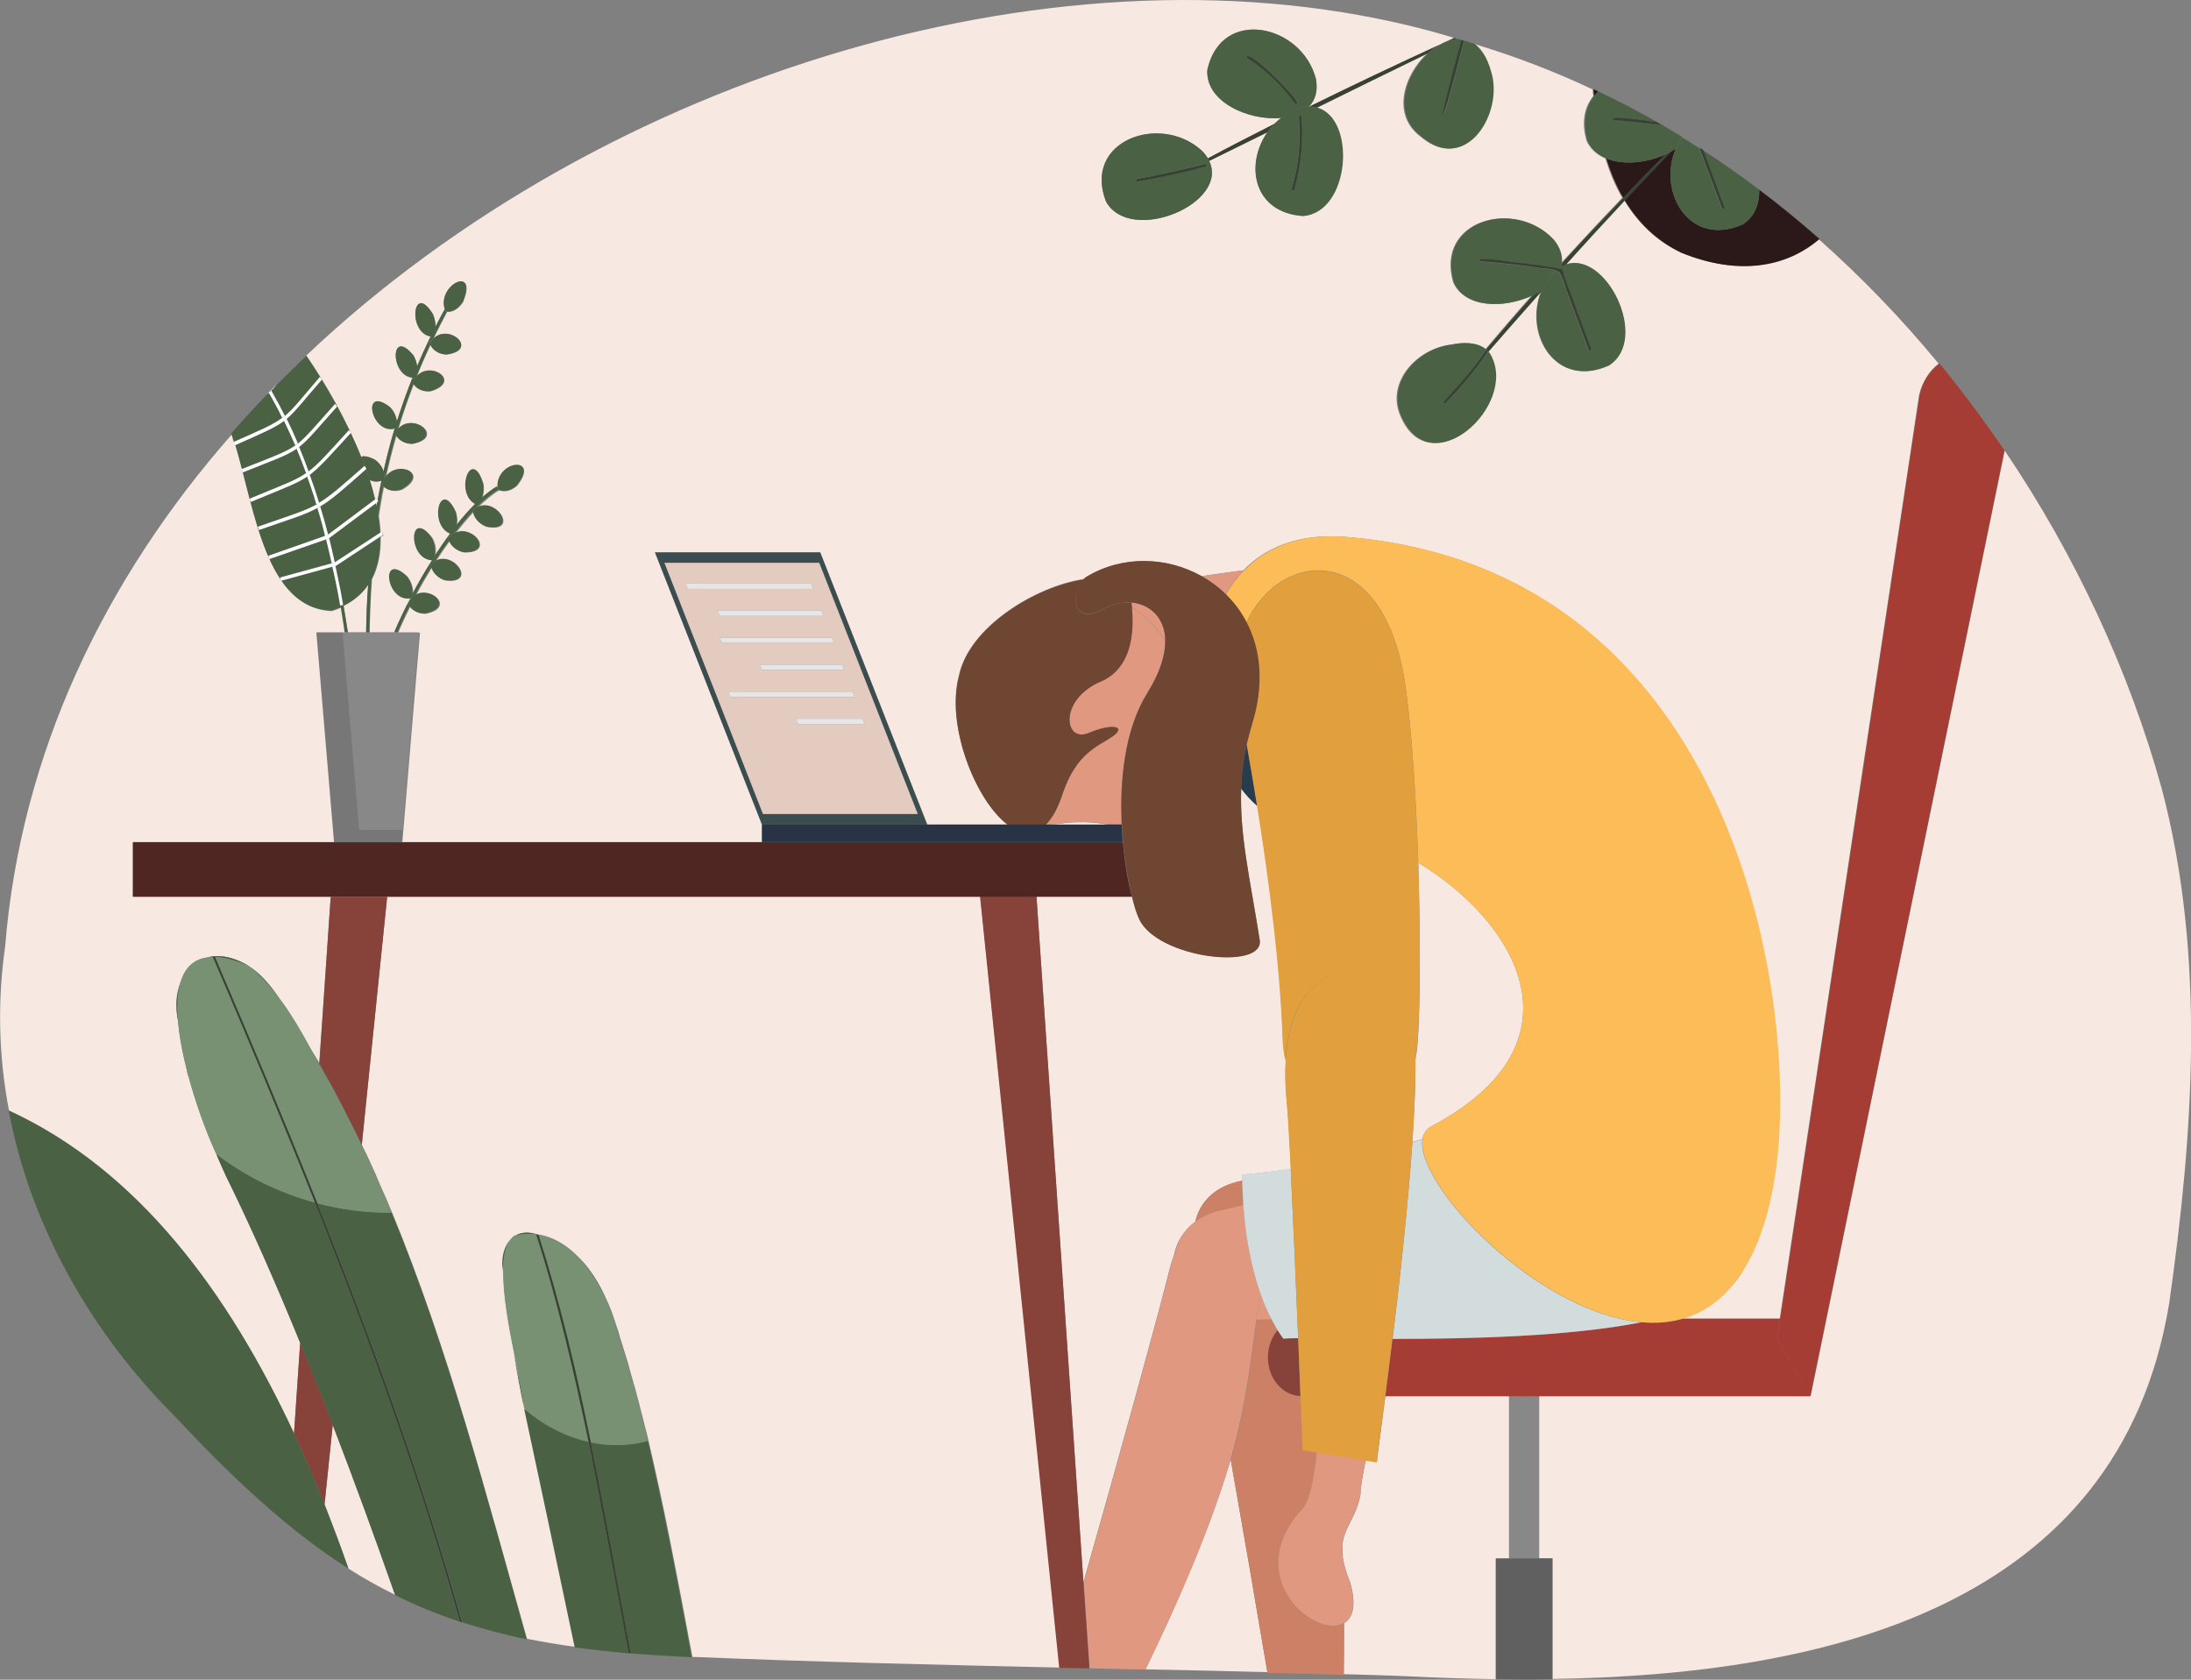 <svg width="300" height="230" viewBox="0 0 300 230" fill="none" xmlns="http://www.w3.org/2000/svg">
<rect x="0" y="0" width="300" height="230" fill="#808080" stroke="none"/>
<g clip-path="url(#clip0)">
<path d="M297.014 178.458C300.316 155.247 302.037 130.86 295.995 107.995C291.569 91.979 284.227 76.102 274.496 61.712C273.162 68.146 247.939 191.119 247.939 191.119H210.738V213.361H212.564V229.896C249.731 229.343 290.164 220.211 297.014 178.458Z" fill="#F7E9E1"/>
<path d="M51.569 68.249L51.71 68.492C51.85 67.592 52.026 66.693 52.236 65.793C51.639 66.001 51.077 65.932 50.621 65.69C50.902 66.589 51.148 67.488 51.358 68.388L51.569 68.249Z" fill="#F7E9E1"/>
<path d="M51.569 69.356C51.604 69.149 51.639 68.941 51.675 68.734L51.464 68.872C51.499 69.045 51.534 69.218 51.569 69.356Z" fill="#F7E9E1"/>
<path d="M146.03 112.665C145.047 112.838 144.134 112.907 143.255 112.873C143.22 112.907 143.22 112.907 143.185 112.942H151.792C150.422 112.665 148.595 112.458 146.03 112.665Z" fill="#F7E9E1"/>
<path d="M163.665 167.285C164.262 164.656 166.335 162.373 170.129 161.681C170.129 161.405 170.129 161.128 170.129 160.851C172.272 160.644 174.485 160.402 176.768 160.056C176.557 155.559 176.347 152.134 176.206 150.854C175.995 148.779 175.96 146.911 176.066 145.216C175.855 144.282 175.714 143.279 175.679 142.172C175.363 132.417 173.817 120.448 172.201 110.347C171.393 109.621 170.656 108.825 169.953 107.926C169.707 114.291 171.183 120.414 172.482 128.681C173.15 132.901 158.466 131.241 155.972 125.81C155.691 125.187 155.34 124.115 154.988 122.731H141.92L148.349 216.648C153.443 198.729 158.571 180.119 160.152 173.754C160.328 173.062 160.539 172.439 160.749 171.851C161.066 170.156 162.014 168.496 163.665 167.285Z" fill="#F7E9E1"/>
<path d="M196.019 154.21C217.763 142.621 207.295 126.017 194.192 118.131C194.508 128.577 194.473 138.574 194.087 143.071C194.016 143.763 193.946 144.42 193.806 145.043C193.841 148.294 193.665 152.203 193.384 156.389C193.841 156.251 194.297 156.112 194.754 155.974C194.895 155.213 195.281 154.59 196.019 154.21Z" fill="#F7E9E1"/>
<path d="M50.129 86.583C50.164 84.404 50.269 82.224 50.41 80.08C49.602 81.256 48.513 82.224 47.038 82.951C47.248 84.162 47.459 85.372 47.635 86.618H50.129V86.583Z" fill="#F7E9E1"/>
<path d="M168.337 200.424C165.422 210.075 160.995 220.038 156.85 228.582C162.401 228.686 167.986 228.824 173.536 228.962C171.956 219.553 170.164 209.176 168.513 199.836C168.443 200.078 168.372 200.251 168.337 200.424Z" fill="#F7E9E1"/>
<path d="M206.628 213.396V191.154H189.696C189.028 196.377 188.536 199.871 188.536 200.182L186.991 199.94C186.674 201.739 186.288 203.434 186.288 204.644C185.726 207.792 184.005 209.107 183.794 211.701C183.829 212.22 183.829 212.739 183.864 213.223C184.005 214.157 184.286 215.264 184.848 216.613C185.796 219.761 185.234 221.56 184.04 222.251C184.04 224.673 184.04 226.991 184.005 229.239C186.85 229.308 189.66 229.412 192.506 229.516C196.511 229.723 200.621 229.862 204.836 229.931V213.396H206.628Z" fill="#F7E9E1"/>
<path d="M134.227 122.766H53.009L49.532 156.735C49.672 157.046 49.848 157.357 49.988 157.669C49.988 157.669 49.988 157.703 50.023 157.703C50.304 158.326 50.621 158.983 50.902 159.606C50.972 159.744 51.042 159.883 51.077 160.021C51.323 160.54 51.569 161.093 51.78 161.612C51.85 161.751 51.92 161.889 51.956 162.027C52.201 162.581 52.447 163.134 52.693 163.688C52.728 163.792 52.799 163.895 52.834 163.999C53.115 164.656 53.396 165.348 53.677 166.005C61.335 184.547 66.639 204.817 72.155 224.396C74.262 224.811 76.475 225.192 78.759 225.503C76.475 214.572 73.841 202.154 71.838 192.849C71.347 190.358 70.855 187.867 70.433 185.342C69.66 181.537 68.923 177.248 68.923 173.996C68.677 172.405 68.993 170.779 69.871 169.776C70.047 169.534 70.258 169.326 70.468 169.188C70.504 169.188 70.574 169.153 70.609 169.153C71.347 168.738 72.295 168.634 73.49 168.98C73.525 168.98 73.56 169.015 73.595 169.015C75.703 169.326 77.529 170.433 79.11 172.024C80.726 173.581 81.991 175.587 82.939 177.697C83.536 178.943 83.993 180.188 84.344 181.364C84.555 181.987 84.766 182.609 84.941 183.267C85.012 183.44 85.047 183.647 85.117 183.82C85.258 184.27 85.398 184.719 85.539 185.169C85.609 185.411 85.679 185.653 85.749 185.861C85.855 186.242 85.995 186.657 86.101 187.037C86.171 187.314 86.241 187.556 86.311 187.833C86.417 188.213 86.522 188.559 86.628 188.94C86.698 189.216 86.768 189.493 86.874 189.77C86.979 190.116 87.049 190.462 87.155 190.808C87.225 191.119 87.295 191.396 87.4 191.707C87.471 192.053 87.576 192.364 87.646 192.71C87.717 193.021 87.822 193.333 87.892 193.644C87.963 193.955 88.068 194.301 88.138 194.613C88.208 194.924 88.279 195.235 88.384 195.581C88.454 195.893 88.56 196.239 88.63 196.55C88.7 196.792 88.735 197.034 88.806 197.276C89.824 201.635 90.773 206.028 91.651 210.421C92.319 213.707 93.653 220.66 94.813 226.887C94.953 226.887 95.058 226.887 95.199 226.887C111.815 227.579 128.466 227.959 145.117 228.34C145.117 228.305 145.152 228.236 145.152 228.201L134.227 122.766Z" fill="#F7E9E1"/>
<path d="M40.259 196.273L41.102 183.855C37.8 175.76 34.357 167.977 30.915 160.955C30.493 159.987 30.036 159.018 29.615 158.015C28.666 156.009 27.226 152.376 26.102 148.433C26.032 148.122 25.926 147.845 25.856 147.534C25.856 147.499 25.856 147.499 25.821 147.464C25.715 147.084 25.61 146.738 25.54 146.358C25.47 146.046 25.399 145.769 25.329 145.458C25.329 145.424 25.329 145.389 25.294 145.354C24.872 143.486 24.521 141.618 24.381 139.889C23.959 137.883 24.099 136.049 24.697 134.562C25.259 132.659 26.383 131.379 28.385 131.103C30.001 130.687 31.968 130.999 34.146 132.348C35.762 133.42 37.027 134.942 38.116 136.533C39.802 138.747 41.242 141.203 42.577 143.694C42.964 144.317 43.315 144.974 43.701 145.597L45.282 122.766H18.198V115.294H104.334V112.907L89.685 75.618H112.308L126.957 112.907H137.987C133.526 109.587 129.486 99.244 131.278 92.567C132.612 85.822 141.886 80.253 148.385 79.284C148.491 79.18 148.631 79.077 148.737 79.007C153.655 76.033 159.697 76.24 164.474 78.904C165.879 78.696 167.425 78.454 169.076 78.246C169.463 78.177 169.849 78.143 170.2 78.143C173.292 74.926 177.858 73.023 184.111 73.507C238.35 77.762 246.746 139.162 242.811 161.82C241.898 167.147 240.388 171.194 238.491 174.135C238.174 174.861 237.648 175.553 236.98 176.176C235.048 178.459 232.765 179.842 230.306 180.569H243.69C244.498 175.276 262.765 54.102 262.765 54.102C263.186 52.268 264.17 50.781 265.434 49.778C260.411 43.689 254.896 37.947 248.994 32.724C244.427 36.598 237.929 37.74 230.165 34.592C226.687 32.966 224.193 30.406 222.367 27.397C219.626 30.337 216.922 33.312 214.252 36.252C219.872 34.142 225.879 46.526 220.224 50.054C212.987 53.271 208.631 45.8 210.985 39.919C208.42 42.79 205.961 45.592 203.713 48.186C203.819 48.325 203.924 48.428 203.994 48.602C207.788 55.52 195.669 66.52 191.699 56.869C189.767 52.234 194.088 47.702 198.69 47.183C200.165 46.872 202.167 46.768 203.362 47.84C205.364 45.454 207.507 42.963 209.72 40.472C205.926 42.271 200.587 42.237 198.971 38.674C196.477 30.13 207.367 27.155 212.636 32.793C213.549 33.9 213.865 34.972 213.76 36.01C216.5 33.035 219.275 30.026 222.121 27.085C221.137 25.425 220.399 23.592 219.802 21.689C218.678 21.205 217.765 20.444 217.238 19.302C216.465 16.708 216.957 14.632 218.151 13.145C218.116 12.834 218.081 12.522 218.081 12.246C212.811 9.755 207.367 7.68 201.746 5.985C202.694 6.642 203.502 7.852 204.029 9.79C205.821 15.428 200.622 23.938 194.509 18.714C190.434 15.67 192.261 10.205 195.423 7.299C190.399 9.72 185.2 12.28 180.247 14.736C185.657 16.189 184.814 29.126 178.315 29.576C171.57 29.057 170.481 22.485 173.573 18.092C170.692 19.51 168.022 20.859 165.563 22.035C168.374 27.881 154.779 33.554 151.441 27.604C148.21 19.302 158.819 15.428 164.544 20.617C164.896 20.963 165.177 21.309 165.388 21.689C168.233 20.167 171.324 18.576 174.521 16.95C174.802 16.673 175.118 16.397 175.434 16.154C170.938 16.57 165.001 13.941 165.317 9.547C167.249 0.865 178.28 3.356 180.177 10.793C180.493 12.488 180.071 13.733 179.228 14.598C179.263 14.598 179.263 14.598 179.299 14.598C185.165 11.727 191.313 8.821 197.214 6.088C197.53 5.915 197.847 5.777 198.163 5.639C198.479 5.5 198.795 5.327 199.111 5.189C197.987 4.843 196.863 4.532 195.739 4.22C145.926 -9.097 82.765 10.032 41.945 48.671C44.439 52.268 47.39 57.353 49.462 62.542C49.849 62.404 50.446 62.507 51.359 62.957C51.957 63.407 52.308 63.96 52.519 64.514C52.94 62.577 53.467 60.639 54.029 58.702C50.833 59.532 49.392 52.718 53.397 55.762C53.994 56.385 54.275 57.111 54.345 57.768C54.978 55.797 55.68 53.79 56.488 51.749C53.397 51.507 53.397 44.762 56.629 48.74C56.91 49.224 57.086 49.743 57.121 50.227C57.683 48.878 58.315 47.495 58.982 46.111C55.751 45.592 56.523 38.535 59.299 43.101C59.544 43.724 59.65 44.312 59.615 44.831C60.036 44.001 60.458 43.205 60.914 42.375C59.896 38.985 65.516 36.356 63.409 41.372C62.776 42.375 61.898 42.79 61.231 42.721C60.563 43.966 59.931 45.177 59.369 46.388C61.547 44.243 65.622 47.944 61.16 48.567C60.071 48.532 59.334 47.944 58.947 47.252C58.245 48.74 57.612 50.193 57.05 51.611C58.982 49.328 63.303 52.268 59.018 53.583C57.929 53.721 57.086 53.237 56.664 52.614C55.856 54.69 55.153 56.765 54.521 58.806C56.559 56.281 61.055 59.913 56.523 60.778C55.469 60.778 54.697 60.259 54.31 59.602C53.748 61.573 53.256 63.511 52.835 65.448C54.38 62.957 59.018 64.825 55.048 67.073C54.029 67.419 53.151 67.177 52.589 66.658C52.308 68.007 52.097 69.322 51.886 70.671C51.992 71.467 52.097 72.228 52.132 72.989L52.308 72.885L52.519 73.3L52.132 73.542C52.167 75.687 51.816 77.659 50.938 79.319C50.762 81.74 50.657 84.196 50.622 86.618H54.029C54.697 85.061 55.434 83.504 56.242 81.948C52.94 82.467 52.097 75.41 55.821 78.973C56.418 79.769 56.629 80.668 56.559 81.36C57.402 79.769 58.315 78.212 59.264 76.725C55.891 76.69 56.067 69.46 59.228 73.68C59.72 74.58 59.79 75.514 59.58 76.206C60.282 75.133 61.02 74.096 61.722 73.127C58.666 72.02 60.317 65.344 62.46 70.221C62.636 70.879 62.671 71.501 62.53 72.055C63.409 70.948 64.287 69.945 65.165 69.08C62.179 67.558 64.638 61.054 66.219 66.312C66.324 67.108 66.219 67.765 66.008 68.319C66.746 67.662 67.484 67.108 68.186 66.693C68.046 63.095 74.053 62.404 70.821 66.52C69.943 67.281 69.029 67.419 68.362 67.143C67.413 67.696 66.43 68.526 65.411 69.529C68.046 68.042 71.137 72.989 66.676 72.158C65.622 71.778 64.99 70.913 64.849 70.118C64.041 70.982 63.233 71.951 62.425 72.989C64.814 71.812 67.87 75.721 63.584 75.652C62.566 75.445 61.898 74.787 61.582 74.096C60.95 74.96 60.317 75.894 59.685 76.863C62.249 75.375 65.411 80.08 60.95 79.492C59.966 79.18 59.369 78.489 59.123 77.762C58.385 78.973 57.648 80.218 56.98 81.498C59.158 80.287 62.355 83.262 58.28 84.058C57.331 84.058 56.594 83.643 56.172 83.089C55.575 84.266 55.013 85.476 54.521 86.652H57.507C57.367 88.209 57.086 91.495 56.769 95.335C56.348 100.489 55.821 106.646 55.505 110.417C55.329 112.665 55.153 114.429 55.083 115.398H45.844L43.42 86.652H47.039H47.285C47.109 85.476 46.933 84.335 46.758 83.193C46.336 83.366 45.914 83.539 45.458 83.677C36.465 83.332 35.06 70.187 32.214 60.743L32.144 60.57C32.039 60.19 31.898 59.809 31.793 59.429C14.404 79.18 2.847 103.049 0.704 129.615C-0.385 137.191 -0.174 144.732 1.231 152.065C18.936 160.229 31.266 176.971 40.259 196.273Z" fill="#F7E9E1"/>
<path d="M44.438 205.993C45.597 208.899 46.686 211.839 47.705 214.78C49.813 216.129 51.92 217.305 54.098 218.377C51.429 210.802 48.548 202.915 45.562 195.097L44.438 205.993Z" fill="#F7E9E1"/>
<path d="M56.873 81.429C57.541 80.149 58.279 78.904 59.016 77.693C58.981 77.589 58.946 77.451 58.911 77.347C59.122 77.105 59.333 76.932 59.578 76.793C60.211 75.825 60.843 74.891 61.475 74.026C61.44 73.922 61.405 73.819 61.37 73.715C61.651 73.334 61.967 73.058 62.319 72.885C63.126 71.812 63.934 70.844 64.742 70.013C64.742 69.979 64.707 69.944 64.707 69.875C64.918 69.668 65.094 69.529 65.304 69.391C66.323 68.353 67.342 67.558 68.255 67.004C68.22 66.969 68.15 66.969 68.115 66.935C68.08 66.796 68.08 66.693 68.08 66.554C67.377 66.969 66.674 67.523 65.902 68.18C65.761 68.561 65.55 68.872 65.304 69.045C65.234 69.01 65.164 68.976 65.094 68.941C64.215 69.806 63.337 70.809 62.459 71.916C62.354 72.4 62.178 72.816 61.932 73.092C61.827 73.058 61.721 73.023 61.651 73.023C60.913 73.992 60.211 75.029 59.508 76.102C59.473 76.275 59.403 76.448 59.333 76.621C59.297 76.621 59.262 76.621 59.192 76.621C58.243 78.108 57.33 79.665 56.487 81.256C56.452 81.463 56.417 81.636 56.382 81.809C56.487 81.706 56.698 81.533 56.873 81.429Z" fill="#4A6144"/>
<path d="M56.066 83.02C55.96 82.882 55.89 82.778 55.82 82.639C55.96 82.328 56.136 82.086 56.347 81.879C56.276 81.879 56.206 81.913 56.171 81.913C55.363 83.47 54.625 85.026 53.958 86.583H54.415C54.906 85.407 55.468 84.196 56.066 83.02Z" fill="#4A6144"/>
<path d="M68.15 67.004C68.185 67.039 68.255 67.039 68.29 67.073C68.958 67.35 69.871 67.246 70.749 66.451C73.981 62.334 67.974 63.026 68.115 66.624C68.115 66.762 68.115 66.866 68.15 67.004Z" fill="#4A6144"/>
<path d="M65.937 68.249C66.148 67.731 66.253 67.039 66.148 66.243C64.567 60.985 62.143 67.523 65.094 69.01C65.164 69.045 65.234 69.079 65.305 69.114C65.585 68.941 65.796 68.63 65.937 68.249Z" fill="#4A6144"/>
<path d="M64.742 70.048C64.883 70.844 65.515 71.709 66.569 72.089C71.031 72.919 67.939 67.973 65.305 69.46C65.094 69.564 64.883 69.737 64.707 69.944C64.707 69.979 64.742 70.014 64.742 70.048Z" fill="#4A6144"/>
<path d="M62.494 71.985C62.599 71.466 62.6 70.844 62.424 70.152C60.246 65.275 58.595 71.951 61.686 73.058C61.792 73.092 61.862 73.127 61.967 73.127C62.178 72.885 62.389 72.469 62.494 71.985Z" fill="#4A6144"/>
<path d="M59.473 76.171C59.649 75.479 59.578 74.545 59.122 73.646C55.96 69.391 55.785 76.655 59.157 76.69C59.192 76.69 59.227 76.69 59.297 76.69C59.368 76.517 59.438 76.344 59.473 76.171Z" fill="#4A6144"/>
<path d="M56.347 81.879C56.417 81.706 56.452 81.532 56.452 81.325C56.522 80.599 56.347 79.734 55.714 78.938C51.991 75.375 52.834 82.466 56.136 81.913C56.206 81.879 56.276 81.879 56.347 81.879C56.312 81.879 56.312 81.879 56.347 81.879Z" fill="#4A6144"/>
<path d="M61.37 73.749C61.405 73.853 61.44 73.957 61.475 74.061C61.757 74.753 62.459 75.41 63.478 75.617C67.763 75.721 64.707 71.778 62.319 72.954C61.967 73.092 61.651 73.369 61.37 73.749Z" fill="#4A6144"/>
<path d="M58.946 77.347C58.981 77.451 58.981 77.589 59.052 77.693C59.297 78.419 59.93 79.111 60.878 79.422C65.34 80.045 62.143 75.341 59.614 76.793C59.368 76.932 59.122 77.105 58.946 77.347Z" fill="#4A6144"/>
<path d="M56.347 81.879C56.312 81.879 56.312 81.879 56.347 81.879C56.171 82.086 55.995 82.328 55.82 82.639C55.89 82.778 55.96 82.916 56.066 83.02C56.487 83.573 57.225 84.023 58.173 83.989C62.248 83.193 59.052 80.218 56.874 81.429C56.698 81.533 56.487 81.706 56.347 81.879Z" fill="#4A6144"/>
<path d="M52.658 65.586C52.517 65.655 52.377 65.724 52.236 65.793C52.061 66.693 51.885 67.592 51.71 68.492L51.78 68.63L51.639 68.734C51.604 68.941 51.569 69.149 51.534 69.356C51.604 69.771 51.71 70.221 51.745 70.636C51.956 69.322 52.166 67.973 52.447 66.624C52.412 66.589 52.342 66.52 52.307 66.485C52.412 66.139 52.517 65.862 52.658 65.586Z" fill="#4A6144"/>
<path d="M50.129 86.583H50.55C50.621 84.127 50.691 81.706 50.867 79.284C50.726 79.561 50.55 79.803 50.41 80.08C50.234 82.224 50.164 84.404 50.129 86.583Z" fill="#4A6144"/>
<path d="M52.658 65.586C52.693 65.551 52.693 65.482 52.728 65.447C53.15 63.51 53.642 61.573 54.204 59.601C54.169 59.532 54.098 59.463 54.098 59.359C54.204 59.152 54.309 58.944 54.45 58.806C55.082 56.765 55.785 54.689 56.593 52.614C56.557 52.579 56.522 52.51 56.487 52.476C56.628 52.13 56.803 51.853 56.979 51.611C57.576 50.158 58.208 48.705 58.876 47.252C58.841 47.183 58.806 47.114 58.77 47.045C58.911 46.768 59.087 46.526 59.297 46.353C59.895 45.142 60.492 43.931 61.159 42.686C61.089 42.686 61.054 42.686 60.984 42.686C60.949 42.582 60.878 42.444 60.878 42.34C60.422 43.17 60 44.001 59.578 44.796C59.543 45.315 59.403 45.765 59.157 46.111C59.087 46.111 59.016 46.111 58.946 46.076C58.279 47.46 57.646 48.843 57.084 50.193C57.155 50.781 57.049 51.334 56.873 51.749C56.733 51.749 56.593 51.749 56.452 51.749C55.644 53.79 54.941 55.796 54.309 57.768C54.344 58.079 54.309 58.391 54.274 58.633C54.204 58.667 54.098 58.667 54.028 58.702C53.431 60.674 52.939 62.611 52.518 64.513C52.658 64.859 52.693 65.24 52.658 65.586Z" fill="#4A6144"/>
<path d="M61.194 42.652C61.897 42.686 62.74 42.306 63.372 41.303C65.48 36.287 59.859 38.916 60.878 42.306C60.913 42.409 60.949 42.513 60.984 42.652C61.089 42.652 61.159 42.652 61.194 42.652Z" fill="#4A6144"/>
<path d="M59.614 44.762C59.649 44.243 59.543 43.655 59.297 43.032C56.522 38.466 55.749 45.523 58.981 46.041C59.051 46.041 59.122 46.076 59.192 46.076C59.438 45.73 59.578 45.281 59.614 44.762Z" fill="#4A6144"/>
<path d="M58.911 47.218C59.262 47.91 60.035 48.498 61.124 48.532C65.621 47.91 61.511 44.208 59.333 46.353C59.157 46.526 58.981 46.768 58.806 47.045C58.841 47.079 58.876 47.148 58.911 47.218Z" fill="#4A6144"/>
<path d="M56.909 51.715C57.12 51.299 57.19 50.781 57.12 50.158C57.049 49.674 56.909 49.189 56.628 48.67C53.396 44.692 53.396 51.438 56.487 51.68C56.628 51.715 56.768 51.715 56.909 51.715Z" fill="#4A6144"/>
<path d="M54.344 57.733C54.274 57.076 53.993 56.35 53.396 55.727C49.391 52.683 50.831 59.498 54.028 58.667C54.098 58.633 54.169 58.633 54.274 58.598C54.344 58.322 54.379 58.045 54.344 57.733Z" fill="#4A6144"/>
<path d="M50.164 64.202L50.129 64.237C50.304 64.721 50.48 65.205 50.621 65.724C51.112 65.966 51.675 66.035 52.236 65.828C52.377 65.793 52.518 65.724 52.658 65.62C52.658 65.62 52.658 65.62 52.658 65.586C52.693 65.24 52.623 64.859 52.518 64.513C52.342 63.96 51.956 63.407 51.358 62.957C50.445 62.473 49.848 62.403 49.461 62.542C49.637 63.026 49.848 63.51 50.023 63.96L50.164 64.202Z" fill="#4A6144"/>
<path d="M56.593 52.579C57.014 53.202 57.857 53.686 58.946 53.548C63.232 52.233 58.911 49.259 56.979 51.576C56.768 51.818 56.628 52.095 56.487 52.441C56.522 52.51 56.557 52.545 56.593 52.579Z" fill="#4A6144"/>
<path d="M54.204 59.602C54.59 60.259 55.363 60.778 56.417 60.778C60.984 59.913 56.452 56.281 54.414 58.806C54.274 58.979 54.169 59.152 54.063 59.359C54.133 59.428 54.169 59.498 54.204 59.602Z" fill="#4A6144"/>
<path d="M52.658 65.586C52.518 65.828 52.412 66.139 52.342 66.451C52.377 66.52 52.447 66.554 52.482 66.589C53.009 67.108 53.888 67.35 54.941 67.004C58.946 64.756 54.274 62.888 52.728 65.378C52.728 65.482 52.693 65.517 52.658 65.586Z" fill="#4A6144"/>
<path d="M38.642 57.215C38.044 56.004 37.412 54.862 36.815 53.79C36.745 53.825 36.71 53.894 36.639 53.928C34.918 55.693 33.267 57.526 31.651 59.359C31.792 59.74 31.897 60.12 32.002 60.501C35.796 58.84 37.377 58.183 38.642 57.215Z" fill="#4A6144"/>
<path d="M51.464 68.907L45.07 73.68C45.351 74.753 45.597 75.859 45.843 77.001L52.026 72.919C51.991 72.158 51.92 71.397 51.78 70.602C51.71 70.186 51.639 69.771 51.569 69.322C51.534 69.218 51.499 69.045 51.464 68.907Z" fill="#4A6144"/>
<path d="M43.841 69.322C44.227 70.567 44.578 71.847 44.93 73.196L51.358 68.388C51.148 67.488 50.902 66.589 50.621 65.69C50.48 65.205 50.304 64.721 50.129 64.202C46.967 67.039 45.422 68.388 43.841 69.322Z" fill="#4A6144"/>
<path d="M46.581 82.916C46.265 81.048 45.913 79.284 45.562 77.589L38.466 79.526L38.361 79.042L45.422 77.105C45.176 75.963 44.895 74.856 44.649 73.819L36.885 76.551L36.78 76.102L44.578 73.369C44.227 72.054 43.876 70.775 43.525 69.529C41.768 70.498 39.836 71.051 35.48 72.573L35.34 72.124C39.696 70.602 41.628 70.048 43.384 69.079C43.138 68.249 42.857 67.419 42.611 66.624C42.436 66.139 42.295 65.69 42.12 65.24C40.574 66.278 38.747 66.9 34.356 68.734L34.215 68.284C38.607 66.451 40.398 65.828 41.944 64.79C41.522 63.614 41.066 62.507 40.644 61.435C39.239 62.403 37.518 62.991 33.302 64.652L33.162 64.202C37.377 62.507 39.063 61.954 40.468 60.985C39.977 59.809 39.45 58.667 38.923 57.63C37.623 58.598 36.007 59.255 32.248 60.95L32.143 60.674C34.953 70.083 36.394 83.228 45.386 83.608C45.843 83.47 46.3 83.297 46.686 83.124C46.616 83.055 46.616 82.985 46.581 82.916Z" fill="#4A6144"/>
<path d="M37.166 53.479C37.307 53.721 37.447 53.963 37.588 54.24C38.08 55.105 38.536 55.969 39.028 56.938C40.222 55.935 41.276 54.551 43.806 51.611L44.087 51.957C41.487 54.966 40.433 56.385 39.204 57.388C39.731 58.46 40.222 59.567 40.749 60.778C41.979 59.809 43.138 58.391 45.878 55.312L46.159 55.658C43.349 58.806 42.19 60.259 40.925 61.227C41.382 62.3 41.803 63.407 42.225 64.583C43.56 63.58 44.859 62.092 47.74 58.944L48.021 59.29C45.07 62.507 43.806 63.995 42.401 65.032C42.857 66.278 43.279 67.558 43.7 68.907C45.246 67.973 46.792 66.624 49.918 63.856L50.023 64.029C49.848 63.545 49.672 63.061 49.461 62.611C47.389 57.422 44.438 52.372 41.944 48.74C40.574 50.02 39.239 51.369 37.904 52.683C37.658 52.96 37.412 53.237 37.166 53.479Z" fill="#4A6144"/>
<path d="M45.984 77.485C46.054 78.004 46.159 78.489 46.265 79.007C46.546 80.322 46.792 81.636 47.038 82.951C48.513 82.224 49.602 81.256 50.41 80.08C50.586 79.838 50.726 79.561 50.867 79.284C51.745 77.624 52.096 75.652 52.061 73.507L45.984 77.485Z" fill="#4A6144"/>
<path d="M47.038 82.916C46.792 81.602 46.546 80.287 46.265 78.973C46.511 80.218 46.757 81.498 47.002 82.812L46.616 82.916C46.616 82.985 46.651 83.055 46.651 83.124C46.827 84.231 47.038 85.407 47.178 86.583H47.635C47.424 85.372 47.248 84.162 47.038 82.916Z" fill="#4A6144"/>
<path d="M37.166 53.479C37.307 53.721 37.447 53.963 37.588 54.24C37.447 53.998 37.307 53.755 37.166 53.479Z" fill="#4A6144"/>
<path d="M42.049 65.275C42.225 65.724 42.365 66.174 42.541 66.658C42.401 66.174 42.225 65.724 42.049 65.275C42.049 65.275 42.049 65.24 42.049 65.275Z" fill="#4A6144"/>
<path d="M40.609 61.435C40.609 61.435 40.574 61.469 40.609 61.435C41.031 62.507 41.487 63.614 41.909 64.79C41.487 63.614 41.031 62.507 40.609 61.435Z" fill="#4A6144"/>
<path d="M38.888 57.63C38.852 57.63 38.852 57.63 38.888 57.63C39.379 58.702 39.906 59.809 40.398 61.02C39.906 59.809 39.379 58.702 38.888 57.63Z" fill="#4A6144"/>
<path d="M36.815 53.79C37.412 54.862 38.009 56.004 38.642 57.215C38.642 57.215 38.642 57.215 38.677 57.215C38.044 56.004 37.447 54.862 36.815 53.79Z" fill="#4A6144"/>
<path d="M46.581 82.916L46.967 82.812C46.757 81.498 46.511 80.218 46.23 78.973C46.124 78.454 46.019 77.97 45.913 77.485L45.492 77.589C45.913 79.284 46.265 81.083 46.581 82.916Z" fill="white"/>
<path d="M44.649 73.853C44.93 74.926 45.176 76.032 45.422 77.139L45.808 77.036H45.843C45.597 75.894 45.316 74.787 45.07 73.715L44.649 73.853Z" fill="white"/>
<path d="M40.609 61.435C41.066 62.507 41.487 63.614 41.909 64.79C42.014 64.721 42.155 64.617 42.26 64.548C41.838 63.372 41.382 62.265 40.96 61.193C40.82 61.297 40.714 61.366 40.609 61.435Z" fill="white"/>
<path d="M38.888 57.63C39.414 58.702 39.906 59.809 40.433 60.985C40.539 60.916 40.679 60.812 40.785 60.708C40.293 59.532 39.766 58.391 39.239 57.318C39.098 57.457 38.993 57.561 38.888 57.63Z" fill="white"/>
<path d="M38.993 56.938C38.536 56.004 38.044 55.105 37.553 54.24C37.412 53.998 37.272 53.721 37.131 53.479C37.026 53.583 36.92 53.686 36.815 53.79C37.447 54.862 38.044 55.969 38.642 57.215C38.782 57.111 38.888 57.042 38.993 56.938Z" fill="white"/>
<path d="M42.049 65.24C42.225 65.69 42.365 66.139 42.541 66.624C42.822 67.419 43.068 68.215 43.314 69.08C43.454 69.01 43.56 68.941 43.7 68.872C43.279 67.523 42.857 66.243 42.401 64.998C42.295 65.102 42.19 65.171 42.049 65.24Z" fill="white"/>
<path d="M44.859 73.265L44.93 73.231C44.578 71.882 44.227 70.602 43.841 69.356C43.7 69.425 43.595 69.495 43.454 69.564C43.841 70.775 44.192 72.055 44.508 73.404L44.859 73.265Z" fill="white"/>
<path d="M36.815 53.79C36.92 53.686 37.026 53.583 37.131 53.479C37.412 53.237 37.658 52.925 37.904 52.614C37.483 53.064 37.026 53.513 36.604 53.928C36.71 53.894 36.745 53.859 36.815 53.79Z" fill="white"/>
<path d="M38.852 57.664C38.852 57.63 38.852 57.63 38.852 57.664C38.993 57.561 39.098 57.457 39.204 57.388C40.433 56.384 41.452 54.966 44.087 51.957L43.806 51.611C41.241 54.586 40.222 55.969 39.028 56.938C38.923 57.042 38.817 57.111 38.677 57.215C38.677 57.215 38.677 57.215 38.642 57.215C37.377 58.183 35.761 58.84 32.038 60.501L32.108 60.674L32.213 60.95C35.937 59.29 37.588 58.598 38.852 57.664Z" fill="white"/>
<path d="M40.398 61.02C38.993 61.988 37.307 62.576 33.091 64.237L33.232 64.686C37.447 62.991 39.169 62.438 40.574 61.469C40.679 61.4 40.82 61.296 40.925 61.227C42.19 60.259 43.349 58.806 46.159 55.658L45.878 55.312C43.138 58.391 41.979 59.809 40.749 60.778C40.644 60.847 40.539 60.916 40.398 61.02Z" fill="white"/>
<path d="M41.909 64.79C40.363 65.863 38.572 66.451 34.18 68.284L34.321 68.734C38.712 66.9 40.539 66.278 42.084 65.24C42.19 65.171 42.33 65.067 42.436 64.998C43.806 63.96 45.105 62.473 48.056 59.256L47.775 58.91C44.895 62.057 43.63 63.545 42.26 64.548C42.155 64.617 42.014 64.721 41.909 64.79Z" fill="white"/>
<path d="M43.349 69.08C41.593 70.048 39.66 70.602 35.304 72.124L35.445 72.573C39.801 71.051 41.768 70.498 43.489 69.529C43.63 69.46 43.735 69.391 43.876 69.322C45.457 68.388 46.967 67.039 50.129 64.237L50.164 64.202L50.023 63.96L49.918 63.787C46.792 66.554 45.246 67.903 43.7 68.837C43.595 68.941 43.454 69.01 43.349 69.08Z" fill="white"/>
<path d="M51.358 68.388L44.93 73.196L44.859 73.265L44.543 73.369L36.745 76.102L36.885 76.551L44.649 73.853L45.035 73.715L45.07 73.68L51.464 68.907L51.675 68.734L51.815 68.63L51.71 68.492L51.569 68.249L51.358 68.388Z" fill="white"/>
<path d="M45.843 77.001L45.808 77.036L45.457 77.139L38.361 79.077L38.466 79.526L45.527 77.589L45.949 77.485H45.984L52.061 73.473L52.447 73.231L52.236 72.816L52.061 72.954L45.843 77.001Z" fill="white"/>
<path d="M57.401 86.583C57.295 87.725 57.014 91.184 56.663 95.266C56.979 91.391 57.26 88.105 57.401 86.583Z" fill="#71A6B3"/>
<path d="M49.215 113.634L46.932 86.583H43.314L45.738 115.329H54.977C55.047 114.36 55.222 112.596 55.398 110.347C55.258 111.939 55.152 113.115 55.117 113.634H49.215Z" fill="#777777"/>
<path d="M47.599 86.583H47.143H46.897L49.18 113.634H55.082C55.117 113.149 55.222 111.939 55.363 110.347C55.679 106.577 56.206 100.42 56.628 95.266C56.979 91.184 57.26 87.725 57.365 86.583H54.379H53.923H50.515H50.094H47.599V86.583Z" fill="#888888"/>
<path d="M210.738 191.154H206.628V213.396H210.738V191.154Z" fill="#888888"/>
<path d="M163.665 167.285L163.7 167.251C164.719 163.861 167.424 162.166 170.164 162.823C170.164 162.408 170.129 162.027 170.129 161.647C166.3 162.339 164.262 164.656 163.665 167.285Z" fill="#CC8166"/>
<path d="M183.864 213.258C183.864 212.739 183.829 212.22 183.794 211.736C183.759 212.185 183.759 212.67 183.864 213.258Z" fill="#CC8166"/>
<path d="M184.005 222.286C180.281 224.465 170.164 216.405 177.822 207.204C179.543 205.717 179.93 202.223 180.316 198.868L178.384 198.556C178.384 198.556 178.279 195.616 178.103 191.188C175.644 191.084 173.642 188.767 173.642 185.896C173.642 184.443 174.169 183.128 174.977 182.16C174.696 181.675 174.415 181.191 174.169 180.707C173.396 180.707 172.693 180.741 172.061 180.741C171.499 184.339 170.867 191.88 168.513 199.905C170.164 209.245 171.956 219.623 173.536 229.031C173.536 229.031 173.536 229.031 173.536 229.066C177.014 229.135 180.492 229.239 183.97 229.343C183.97 229.343 183.97 229.343 183.97 229.308C184.005 227.025 184.005 224.707 184.005 222.286Z" fill="#CC8166"/>
<path d="M163.7 167.251C164.614 166.594 165.773 166.075 167.143 165.729C168.197 165.487 169.215 165.244 170.269 165.002C170.199 164.241 170.164 163.515 170.164 162.823C167.389 162.166 164.719 163.861 163.7 167.251Z" fill="#CC8166"/>
<path d="M170.234 78.143C169.883 78.177 169.496 78.212 169.11 78.246C167.424 78.489 165.913 78.696 164.508 78.904C165.703 79.561 166.827 80.391 167.845 81.394C168.513 80.218 169.321 79.111 170.234 78.143Z" fill="#E09980"/>
<path d="M159.555 87.655C159.485 84.507 157.377 82.709 154.918 82.501C154.953 82.709 154.953 82.916 154.988 83.124C156.675 84.231 158.22 85.822 159.555 87.655Z" fill="#E09980"/>
<path d="M157.096 94.85C158.888 91.979 159.59 89.558 159.52 87.655C158.185 85.822 156.639 84.231 154.953 83.124C155.585 89.835 152.881 92.325 150.703 93.294C144.906 95.784 145.679 101.734 149.016 100.35C152.354 98.967 154.251 99.451 152.319 100.8C150.386 102.149 147.365 103.014 145.468 108.652C144.836 110.624 144.063 112.008 143.22 112.838C144.098 112.873 145.012 112.838 145.995 112.63C148.56 112.423 150.386 112.63 151.756 112.873H153.548C153.302 106.819 154.005 99.866 157.096 94.85Z" fill="#E09980"/>
<path d="M172.237 179.565C172.166 179.877 172.096 180.257 172.026 180.707C172.658 180.707 173.361 180.672 174.133 180.672C173.536 179.531 173.045 178.32 172.588 177.075C172.553 177.87 172.412 178.701 172.237 179.565Z" fill="#E09980"/>
<path d="M167.143 165.729C165.738 166.04 164.614 166.593 163.7 167.251L163.665 167.285C162.014 168.496 161.101 170.156 160.785 171.921C163.033 166.248 167.881 165.452 170.656 168.738C170.48 167.458 170.34 166.178 170.269 165.002C169.215 165.244 168.197 165.487 167.143 165.729Z" fill="#E09980"/>
<path d="M168.478 199.871C170.831 191.845 171.464 184.304 172.026 180.707C172.096 180.257 172.166 179.877 172.237 179.565C172.412 178.701 172.553 177.87 172.623 177.075C171.674 174.342 171.042 171.436 170.656 168.704C167.881 165.417 163.033 166.213 160.785 171.886C160.539 172.474 160.363 173.097 160.187 173.789C158.571 180.153 153.478 198.764 148.384 216.682L149.192 228.443C151.756 228.513 154.286 228.547 156.85 228.616C156.85 228.616 156.85 228.616 156.85 228.582C161.03 220.003 165.422 210.075 168.337 200.424C168.372 200.251 168.443 200.078 168.478 199.871Z" fill="#E09980"/>
<path d="M145.047 228.201C145.047 228.236 145.012 228.305 145.012 228.34C145.012 228.34 145.012 228.34 145.012 228.374C145.047 228.374 145.047 228.374 145.082 228.374L145.047 228.201Z" fill="#E09980"/>
<path d="M143.255 112.873C144.098 112.008 144.871 110.659 145.504 108.687C147.4 103.049 150.422 102.184 152.354 100.835C154.286 99.486 152.389 98.967 149.052 100.385C145.714 101.769 144.906 95.819 150.738 93.328C152.951 92.394 155.621 89.869 154.988 83.158C154.953 82.951 154.953 82.743 154.918 82.536C153.724 82.432 152.459 82.674 151.3 83.331C146.487 85.96 146.663 80.979 148.419 79.353C141.885 80.287 132.646 85.856 131.311 92.636C129.52 99.313 133.56 109.656 138.021 112.976H143.22C143.22 112.907 143.22 112.873 143.255 112.873Z" fill="#6E4632"/>
<path d="M243.759 180.568H230.375C228.583 181.087 226.721 181.226 224.789 181.053C214.707 183.025 201.148 183.336 190.679 183.336C190.328 186.207 189.977 188.871 189.696 191.188H206.628H210.738H247.904L243.337 183.336C243.337 183.336 243.759 180.672 243.759 180.568Z" fill="#A53D35"/>
<path d="M175.714 183.267C175.433 182.886 175.187 182.506 174.941 182.125C174.133 183.094 173.607 184.408 173.607 185.861C173.607 188.732 175.574 191.05 178.068 191.154C177.963 188.836 177.857 186.138 177.752 183.232C176.944 183.232 176.241 183.267 175.714 183.267Z" fill="#87423A"/>
<path d="M262.834 54.101C262.834 54.101 244.567 175.276 243.759 180.569C243.759 180.672 243.337 183.336 243.337 183.336L247.869 191.188C247.869 191.188 273.126 68.215 274.426 61.781L274.461 61.677C271.686 57.595 268.7 53.617 265.574 49.777L265.539 49.812C264.239 50.781 263.255 52.268 262.834 54.101Z" fill="#A53D35"/>
<path d="M44.438 205.993L45.562 195.097C44.122 191.327 42.611 187.556 41.101 183.855L40.258 196.273C41.733 199.456 43.138 202.707 44.438 205.993Z" fill="#87423A"/>
<path d="M43.735 145.631C44.473 146.911 45.176 148.225 45.878 149.54C45.878 149.54 45.878 149.54 45.878 149.574C45.984 149.817 46.124 150.024 46.23 150.266C46.405 150.612 46.616 150.958 46.792 151.339C46.967 151.65 47.108 151.961 47.283 152.273C47.424 152.584 47.599 152.895 47.74 153.207C47.88 153.518 48.056 153.829 48.197 154.106C48.372 154.452 48.548 154.798 48.724 155.144C48.864 155.42 48.969 155.663 49.11 155.939C49.251 156.251 49.391 156.527 49.532 156.839L53.009 122.87H45.281L43.735 145.631Z" fill="#87423A"/>
<path d="M148.349 216.682L141.92 122.766H134.192L145.012 228.201L145.047 228.374C146.417 228.409 147.787 228.443 149.157 228.443L148.349 216.682Z" fill="#87423A"/>
<path d="M238.56 174.169C238.103 174.895 237.576 175.587 237.049 176.21C237.717 175.553 238.208 174.895 238.56 174.169Z" fill="#D2DCDC"/>
<path d="M177.752 183.232C177.436 175.622 177.049 166.697 176.733 160.021C174.415 160.367 172.201 160.644 170.094 160.817C170.094 161.093 170.094 161.37 170.094 161.647C170.094 162.027 170.094 162.408 170.129 162.823C170.164 163.515 170.199 164.241 170.234 165.002C170.34 166.178 170.445 167.424 170.621 168.738C171.007 171.471 171.639 174.377 172.588 177.109C173.009 178.355 173.536 179.565 174.134 180.707C174.379 181.191 174.66 181.675 174.941 182.16C175.187 182.54 175.433 182.921 175.714 183.301C176.241 183.267 176.944 183.232 177.752 183.232Z" fill="#D2DCDC"/>
<path d="M194.754 156.008C194.297 156.147 193.841 156.285 193.384 156.424C192.787 165.106 191.698 175.103 190.679 183.336C201.148 183.336 214.707 183.025 224.789 181.053C210.597 179.877 193.841 162.339 194.754 156.008Z" fill="#D2DCDC"/>
<path d="M169.918 107.961C170.586 108.86 171.323 109.656 172.166 110.382C171.675 107.338 171.183 104.467 170.726 101.872C170.234 103.983 169.988 105.989 169.918 107.961Z" fill="#283C50"/>
<path d="M170.656 85.234C175.293 75.133 189.66 73.819 192.471 94.124C193.349 100.454 193.911 109.448 194.192 118.131C207.295 126.017 217.763 142.621 196.019 154.21C195.281 154.59 194.895 155.213 194.789 156.008C193.876 162.339 210.632 179.842 224.824 181.053C226.756 181.226 228.618 181.087 230.41 180.569C232.869 179.877 235.117 178.458 237.084 176.175C237.611 175.553 238.103 174.896 238.595 174.134C240.492 171.16 242.002 167.147 242.916 161.82C246.85 139.162 238.454 77.762 184.215 73.507C177.963 73.023 173.396 74.926 170.304 78.143C169.356 79.111 168.548 80.218 167.881 81.394C168.934 82.501 169.918 83.781 170.656 85.234Z" fill="#FCBD58"/>
<path d="M180.316 198.833C179.895 202.188 179.543 205.682 177.822 207.17C170.164 216.371 180.281 224.465 184.005 222.251C185.199 221.56 185.761 219.761 184.813 216.613C184.251 215.264 183.97 214.157 183.829 213.223C183.759 212.67 183.724 212.151 183.759 211.701C183.97 209.072 185.691 207.792 186.253 204.644C186.288 203.434 186.639 201.739 186.956 199.94L180.316 198.833Z" fill="#E09980"/>
<path d="M194.192 118.165C193.911 109.483 193.349 100.489 192.471 94.159C189.66 73.853 175.293 75.168 170.656 85.269C172.553 88.901 173.115 93.64 171.429 99.14C171.148 100.074 170.902 101.008 170.691 101.907C171.148 104.501 171.639 107.373 172.131 110.417C173.747 120.517 175.293 132.486 175.609 142.241C175.644 143.313 175.785 144.351 175.995 145.285C177.014 128.128 192.998 130.757 193.63 141.203C193.735 142.345 193.77 143.659 193.77 145.112C193.911 144.489 193.981 143.832 194.052 143.14C194.438 138.609 194.508 128.577 194.192 118.165Z" fill="#E29F3D"/>
<path d="M193.384 156.424C193.665 152.203 193.841 148.329 193.806 145.077C193.806 143.625 193.735 142.31 193.665 141.169C193.033 130.687 177.084 128.058 176.03 145.25C175.925 146.945 175.96 148.813 176.171 150.889C176.311 152.169 176.487 155.593 176.733 160.09C177.049 166.732 177.436 175.691 177.752 183.301C177.857 186.207 177.998 188.905 178.068 191.223C178.244 195.65 178.349 198.591 178.349 198.591L180.281 198.902L186.956 200.009L188.501 200.251C188.501 199.94 188.993 196.412 189.66 191.223C189.977 188.905 190.293 186.242 190.644 183.37C191.698 175.103 192.787 165.106 193.384 156.424Z" fill="#E29F3D"/>
<path d="M153.759 115.329H104.333H18.197V122.8H45.281H53.009H134.227H141.955H154.988C154.461 120.829 154.005 118.234 153.759 115.329Z" fill="#4F2622"/>
<path d="M153.583 112.907H151.792H143.185H137.986H126.956H104.333V115.294H153.724C153.689 114.533 153.618 113.737 153.583 112.907Z" fill="#283346"/>
<path d="M112.307 75.652H89.684L104.333 112.907H126.956L112.307 75.652ZM90.984 77.07H112.166L125.656 111.454H104.473L90.984 77.07Z" fill="#3C4D50"/>
<path d="M112.166 77.07H90.984L104.473 111.454H125.656L112.166 77.07ZM115.609 91.737H104.368L104.052 91.011H115.293L115.609 91.737ZM93.899 79.907H111.042L111.358 80.633H94.216L93.899 79.907ZM98.22 83.608H112.447L112.764 84.335H98.536L98.22 83.608ZM98.536 87.309H113.853L114.169 88.036H98.853L98.536 87.309ZM100.012 95.438L99.696 94.712H116.698L117.014 95.438H100.012ZM108.97 98.413H118.103L118.419 99.14H109.286L108.97 98.413Z" fill="#E3CCBF"/>
<path d="M151.3 83.297C152.459 82.674 153.724 82.397 154.918 82.501C157.377 82.709 159.485 84.507 159.555 87.655C159.59 89.558 158.923 91.979 157.131 94.85C154.005 99.832 153.302 106.785 153.618 112.907C153.653 113.737 153.724 114.533 153.794 115.294C154.04 118.2 154.532 120.794 154.988 122.766C155.304 124.15 155.656 125.187 155.972 125.845C158.501 131.275 173.15 132.936 172.482 128.716C171.183 120.448 169.707 114.325 169.953 107.961C170.023 105.989 170.269 103.948 170.726 101.838C170.937 100.939 171.183 100.039 171.464 99.071C173.15 93.57 172.588 88.831 170.691 85.199C169.953 83.746 168.97 82.467 167.845 81.36C166.862 80.391 165.738 79.561 164.508 78.869C159.766 76.206 153.689 75.998 148.77 78.973C148.63 79.042 148.525 79.146 148.419 79.25C146.663 80.945 146.487 85.891 151.3 83.297Z" fill="#6E4632"/>
<path d="M111.042 79.907H93.899L94.18 80.633H111.358L111.042 79.907Z" fill="#E6E6E6"/>
<path d="M112.447 83.608H98.22L98.536 84.335H112.763L112.447 83.608Z" fill="#E6E6E6"/>
<path d="M113.888 87.309H98.536L98.853 88.036H114.169L113.888 87.309Z" fill="#E6E6E6"/>
<path d="M104.333 91.737H115.609L115.293 91.011H104.052L104.333 91.737Z" fill="#E6E6E6"/>
<path d="M116.698 94.712H99.696L100.012 95.438H117.014L116.698 94.712Z" fill="#E6E6E6"/>
<path d="M118.103 98.413H108.97L109.286 99.14H118.419L118.103 98.413Z" fill="#E6E6E6"/>
<path d="M210.738 213.396H206.628H204.801V229.931V229.965C207.365 230 209.965 230 212.564 229.965V229.931V213.396H210.738Z" fill="#606060"/>
<path d="M25.329 145.458C25.329 145.423 25.329 145.389 25.293 145.354C25.329 145.389 25.329 145.423 25.329 145.458Z" fill="#4A6144"/>
<path d="M24.731 134.562C24.134 136.049 23.993 137.917 24.415 139.889C24.239 137.882 24.309 136.014 24.731 134.562Z" fill="#4A6144"/>
<path d="M51.042 160.056C51.288 160.575 51.534 161.128 51.745 161.647C51.499 161.128 51.288 160.609 51.042 160.056Z" fill="#4A6144"/>
<path d="M49.988 157.738C50.269 158.361 50.586 159.018 50.867 159.641C50.55 159.018 50.269 158.395 49.988 157.738Z" fill="#4A6144"/>
<path d="M26.101 148.433C26.03 148.122 25.925 147.845 25.855 147.533C25.925 147.845 26.03 148.122 26.101 148.433Z" fill="#4A6144"/>
<path d="M51.92 162.062C52.166 162.615 52.412 163.169 52.658 163.722C52.412 163.169 52.166 162.615 51.92 162.062Z" fill="#4A6144"/>
<path d="M25.82 147.464C25.714 147.084 25.609 146.738 25.539 146.357C25.644 146.738 25.749 147.084 25.82 147.464Z" fill="#4A6144"/>
<path d="M52.799 164.068C53.08 164.726 53.361 165.417 53.642 166.075C50.234 166.109 46.792 165.66 43.489 164.795C50.972 183.613 57.892 202.811 63.302 222.148C66.112 223.047 69.028 223.843 72.12 224.465C66.639 204.886 61.3 184.616 53.642 166.075C53.361 165.383 53.08 164.726 52.799 164.068Z" fill="#4A6144"/>
<path d="M38.15 136.533C37.026 134.942 35.761 133.42 34.18 132.348C35.656 133.593 36.956 135.011 38.15 136.533Z" fill="#4A6144"/>
<path d="M28.384 131.102C28.63 131.068 28.876 131.068 29.157 131.068C29.157 131.033 29.157 131.033 29.122 130.999C29.227 130.999 29.297 130.999 29.403 130.964C29.403 130.999 29.438 131.033 29.438 131.033C30.703 131.102 32.248 131.483 34.145 132.313C32.002 130.999 30 130.653 28.384 131.102Z" fill="#4A6144"/>
<path d="M49.953 157.703C49.813 157.392 49.637 157.081 49.496 156.769C49.356 156.458 49.215 156.181 49.075 155.87C49.391 156.493 49.672 157.081 49.953 157.703Z" fill="#4A6144"/>
<path d="M46.23 150.232C46.405 150.577 46.616 150.923 46.792 151.304C46.616 150.923 46.44 150.577 46.23 150.232Z" fill="#4A6144"/>
<path d="M43.138 164.691C38.255 163.342 33.618 161.093 29.614 158.049C30.035 159.018 30.457 160.021 30.913 160.99C34.391 168.012 37.799 175.795 41.101 183.889C42.611 187.591 44.122 191.361 45.562 195.132C48.583 202.949 51.464 210.871 54.098 218.412C56.944 219.83 59.859 221.041 62.916 222.044C57.541 202.673 50.621 183.509 43.138 164.691Z" fill="#4A6144"/>
<path d="M45.878 149.54C45.176 148.225 44.473 146.945 43.735 145.631C43.384 144.974 42.998 144.351 42.611 143.728C43.7 145.666 44.754 147.672 45.878 149.54Z" fill="#4A6144"/>
<path d="M47.283 152.203C47.424 152.515 47.599 152.826 47.74 153.137C47.599 152.826 47.424 152.515 47.283 152.203Z" fill="#4A6144"/>
<path d="M48.197 154.037C48.372 154.383 48.548 154.729 48.724 155.074C48.548 154.729 48.372 154.383 48.197 154.037Z" fill="#4A6144"/>
<path d="M85.679 185.861C85.785 186.242 85.925 186.657 86.031 187.037C85.925 186.657 85.82 186.242 85.679 185.861Z" fill="#4A6144"/>
<path d="M68.853 174.031C68.888 172.232 69.133 170.71 69.801 169.81C68.923 170.848 68.607 172.439 68.853 174.031Z" fill="#4A6144"/>
<path d="M73.454 169.015C73.419 169.015 73.419 169.015 73.454 169.015C72.26 168.634 71.311 168.773 70.574 169.188C71.557 168.946 72.541 168.911 73.454 169.015Z" fill="#4A6144"/>
<path d="M85.082 183.82C85.222 184.27 85.363 184.719 85.504 185.169C85.363 184.719 85.222 184.27 85.082 183.82Z" fill="#4A6144"/>
<path d="M88.7 197.276C86.136 198.003 83.466 198.037 80.902 197.484C82.869 207.1 84.52 216.855 86.311 226.402C88.981 226.61 91.757 226.783 94.707 226.921C94.707 226.921 94.707 226.921 94.707 226.887C93.548 220.66 92.213 213.673 91.546 210.421C90.668 206.028 89.719 201.635 88.7 197.276Z" fill="#4A6144"/>
<path d="M79.075 172.024C80.656 173.616 81.956 175.656 82.904 177.697C81.956 175.622 80.691 173.616 79.075 172.024Z" fill="#4A6144"/>
<path d="M71.768 192.883C71.628 191.326 70.995 188.525 70.363 185.377C70.785 187.902 71.241 190.392 71.768 192.883Z" fill="#4A6144"/>
<path d="M86.241 187.833C86.347 188.213 86.452 188.559 86.557 188.94C86.452 188.559 86.347 188.213 86.241 187.833Z" fill="#4A6144"/>
<path d="M88.279 195.581C88.349 195.893 88.454 196.239 88.525 196.55C88.454 196.239 88.384 195.893 88.279 195.581Z" fill="#4A6144"/>
<path d="M87.33 191.742C87.4 192.087 87.506 192.399 87.576 192.745C87.506 192.399 87.4 192.053 87.33 191.742Z" fill="#4A6144"/>
<path d="M86.803 189.77C86.909 190.116 86.979 190.462 87.084 190.808C86.979 190.496 86.909 190.15 86.803 189.77Z" fill="#4A6144"/>
<path d="M87.822 193.644C87.892 193.955 87.998 194.301 88.068 194.613C87.963 194.301 87.892 193.99 87.822 193.644Z" fill="#4A6144"/>
<path d="M80.585 197.449C77.319 196.723 74.262 195.062 71.768 192.918C73.77 202.223 76.405 214.676 78.689 225.572C81.042 225.884 83.501 226.16 86.066 226.402C84.309 216.959 82.588 207.135 80.585 197.449Z" fill="#4A6144"/>
<path d="M84.309 181.364C84.52 181.987 84.731 182.609 84.906 183.267C84.696 182.644 84.52 182.021 84.309 181.364Z" fill="#4A6144"/>
<path d="M80.902 197.518C83.466 198.037 86.136 198.037 88.7 197.311C88.63 197.069 88.595 196.827 88.525 196.584C88.454 196.273 88.384 195.927 88.279 195.616C88.209 195.305 88.138 194.993 88.033 194.647C87.963 194.336 87.857 193.99 87.787 193.679C87.717 193.367 87.611 193.056 87.541 192.745C87.471 192.399 87.365 192.088 87.295 191.742C87.225 191.43 87.155 191.154 87.049 190.842C86.944 190.496 86.874 190.15 86.768 189.804C86.698 189.528 86.628 189.251 86.522 188.974C86.417 188.594 86.311 188.248 86.206 187.867C86.136 187.591 86.066 187.348 85.995 187.072C85.89 186.691 85.749 186.276 85.644 185.896C85.574 185.653 85.504 185.411 85.433 185.204C85.293 184.754 85.152 184.304 85.012 183.855C84.942 183.682 84.906 183.474 84.836 183.301C84.625 182.679 84.45 182.056 84.239 181.399C83.888 180.223 83.431 178.977 82.834 177.732C81.885 175.691 80.585 173.65 79.005 172.059C77.424 170.502 75.597 169.361 73.49 169.049C73.56 169.049 73.63 169.084 73.7 169.084C76.686 178.251 78.934 187.833 80.902 197.518Z" fill="#789173"/>
<path d="M28.384 131.102C26.417 131.345 25.258 132.659 24.695 134.562C24.274 136.049 24.204 137.882 24.379 139.889C24.52 141.618 24.871 143.486 25.293 145.354C25.293 145.389 25.293 145.423 25.328 145.458C25.398 145.769 25.468 146.081 25.539 146.357C25.644 146.738 25.714 147.084 25.82 147.464C25.82 147.499 25.82 147.499 25.855 147.533C25.925 147.845 26.03 148.122 26.101 148.433C27.225 152.376 28.665 156.008 29.614 158.015C33.618 161.059 38.22 163.342 43.138 164.656C38.606 153.31 33.899 142.068 29.157 131.033C28.876 131.033 28.63 131.068 28.384 131.102Z" fill="#789173"/>
<path d="M49.075 155.87C48.934 155.593 48.829 155.351 48.689 155.074C48.513 154.729 48.337 154.383 48.162 154.037C48.021 153.725 47.846 153.414 47.705 153.137C47.564 152.826 47.389 152.515 47.248 152.203C47.073 151.892 46.932 151.581 46.757 151.269C46.581 150.923 46.405 150.578 46.194 150.197C46.089 149.955 45.949 149.747 45.843 149.505C45.843 149.505 45.843 149.505 45.843 149.471C44.719 147.603 43.665 145.631 42.576 143.659C41.206 141.169 39.801 138.713 38.115 136.499C36.956 134.977 35.656 133.524 34.145 132.313C32.283 131.483 30.738 131.068 29.438 131.033C34.18 142.103 38.923 153.379 43.454 164.76C46.757 165.625 50.199 166.075 53.607 166.04C53.326 165.383 53.044 164.691 52.764 164.034C52.728 163.93 52.658 163.826 52.623 163.722C52.377 163.169 52.131 162.615 51.885 162.062C51.815 161.924 51.78 161.785 51.71 161.647C51.464 161.128 51.253 160.575 51.007 160.056C50.937 159.917 50.867 159.779 50.831 159.641C50.55 159.018 50.234 158.361 49.953 157.738C49.953 157.738 49.953 157.703 49.918 157.703C49.672 157.081 49.391 156.493 49.075 155.87Z" fill="#789173"/>
<path d="M73.454 169.015C72.541 168.911 71.593 168.946 70.574 169.188C70.539 169.188 70.468 169.222 70.433 169.222C70.187 169.361 70.012 169.568 69.836 169.81C69.169 170.71 68.923 172.197 68.888 174.031C68.853 177.282 69.625 181.606 70.398 185.377C71.031 188.525 71.663 191.326 71.803 192.883C74.297 195.062 77.389 196.688 80.621 197.415C78.583 187.591 76.3 177.905 73.454 169.015Z" fill="#789173"/>
<path d="M80.902 197.518C78.934 187.833 76.686 178.285 73.735 169.084C73.665 169.084 73.595 169.049 73.525 169.049C73.489 169.049 73.454 169.015 73.419 169.015C76.265 177.905 78.548 187.591 80.585 197.415C82.553 207.1 84.309 216.959 86.066 226.368C86.171 226.368 86.241 226.368 86.347 226.402C84.555 216.855 82.869 207.135 80.902 197.518Z" fill="#374234"/>
<path d="M40.258 196.273C31.265 176.971 18.934 160.229 1.194 152.065C4.145 167.804 12.436 182.471 24.028 194.025C32.564 203.157 39.977 209.868 47.705 214.78C46.686 211.839 45.562 208.899 44.438 205.993C43.138 202.707 41.733 199.456 40.258 196.273Z" fill="#4A6144"/>
<path d="M43.454 164.76C38.923 153.379 34.18 142.137 29.438 131.033C29.438 130.999 29.403 130.964 29.403 130.964C29.297 130.964 29.192 130.964 29.122 130.999C29.122 131.033 29.122 131.033 29.157 131.068C33.899 142.103 38.607 153.345 43.138 164.691C50.621 183.509 57.541 202.707 62.951 222.044C63.056 222.078 63.162 222.113 63.267 222.148C57.857 202.776 50.937 183.578 43.454 164.76Z" fill="#374234"/>
<path d="M219.941 21.689C220.539 23.591 221.276 25.39 222.26 27.085C224.192 25.079 226.124 23.073 228.056 21.136C225.492 22.312 222.26 22.657 219.941 21.689Z" fill="#2B1919"/>
<path d="M218.852 12.522C218.642 12.418 218.431 12.315 218.185 12.211C218.185 12.211 218.185 12.211 218.185 12.245C218.22 12.557 218.22 12.868 218.255 13.145C218.466 12.903 218.642 12.695 218.852 12.522Z" fill="#2B1919"/>
<path d="M238.63 30.717C231.323 33.969 226.897 26.29 229.461 20.34C229.251 20.478 229.005 20.617 228.794 20.755C226.721 22.9 224.578 25.148 222.471 27.431C224.297 30.441 226.792 32.966 230.269 34.626C238.033 37.774 244.567 36.633 249.098 32.758L249.134 32.724C246.464 30.372 243.724 28.123 240.878 25.978C240.913 27.916 240.246 29.68 238.63 30.717Z" fill="#2B1919"/>
<path d="M199.602 5.327C199.567 5.327 199.497 5.293 199.461 5.293C199.356 5.258 199.215 5.223 199.11 5.189C198.794 5.327 198.478 5.5 198.162 5.638C198.653 5.466 199.11 5.362 199.602 5.327Z" fill="#374234"/>
<path d="M179.262 14.598C179.649 14.598 180 14.632 180.351 14.736C185.34 12.28 190.539 9.72 195.527 7.299C196.054 6.815 196.616 6.399 197.178 6.088C191.276 8.786 185.164 11.692 179.262 14.598Z" fill="#374234"/>
<path d="M165.386 21.689C165.457 21.793 165.527 21.931 165.562 22.035C167.986 20.824 170.691 19.51 173.571 18.091C173.853 17.711 174.169 17.331 174.52 16.95C171.323 18.576 168.232 20.132 165.386 21.689Z" fill="#374234"/>
<path d="M209.86 40.472C207.646 42.997 205.504 45.453 203.501 47.84C203.501 47.84 203.501 47.84 203.501 47.806C203.607 47.875 203.677 47.979 203.782 48.048C203.782 48.048 203.782 48.082 203.747 48.082C203.782 48.117 203.782 48.152 203.817 48.152C206.066 45.557 208.525 42.79 211.089 39.884C211.124 39.815 211.159 39.746 211.194 39.677C210.773 39.988 210.351 40.23 209.86 40.472Z" fill="#374234"/>
<path d="M228.056 21.136C226.124 23.073 224.192 25.079 222.26 27.085C219.45 30.026 216.639 33.001 213.899 36.01C213.864 36.218 213.829 36.39 213.794 36.598C213.97 36.494 214.18 36.39 214.356 36.321C216.991 33.381 219.731 30.406 222.471 27.466C224.578 25.183 226.721 22.934 228.794 20.79C228.548 20.893 228.302 20.997 228.056 21.136Z" fill="#374234"/>
<path d="M164.543 20.617C158.817 15.428 148.208 19.302 151.44 27.604C154.778 33.554 168.372 27.881 165.562 22.035C165.492 21.931 165.457 21.793 165.386 21.689C165.176 21.343 164.895 20.963 164.543 20.617ZM165 22.415C165.211 22.346 165.316 22.692 165.105 22.761C162.049 23.591 158.923 24.283 155.796 24.802C155.585 24.837 155.48 24.491 155.691 24.456C158.817 23.937 161.909 23.246 165 22.415Z" fill="#4A6144"/>
<path d="M197.951 55.174C197.81 55.347 197.564 55.105 197.705 54.932C199.813 52.718 201.85 50.4 203.501 47.84C202.272 46.803 200.269 46.872 198.829 47.183C194.227 47.667 189.906 52.199 191.838 56.869C195.843 66.52 207.927 55.52 204.133 48.601C204.063 48.463 203.958 48.325 203.852 48.186C203.817 48.152 203.817 48.117 203.782 48.117C202.096 50.642 200.059 52.96 197.951 55.174Z" fill="#4A6144"/>
<path d="M179.227 14.598C180.07 13.733 180.492 12.488 180.176 10.793C178.244 3.355 167.248 0.865 165.316 9.547C165 13.906 170.937 16.569 175.433 16.154C176.066 15.67 176.768 15.22 177.576 14.909C178.138 14.701 178.7 14.598 179.227 14.598ZM177.33 14.148C175.539 11.657 173.326 9.547 170.726 7.887C170.761 6.434 177.295 13.076 177.646 13.975C177.752 14.148 177.436 14.321 177.33 14.148Z" fill="#4A6144"/>
<path d="M179.262 14.598C179.227 14.598 179.227 14.598 179.192 14.598C178.665 14.598 178.138 14.701 177.541 14.909C176.733 15.22 176.03 15.67 175.398 16.154C175.082 16.396 174.766 16.673 174.485 16.95C174.133 17.296 173.817 17.676 173.536 18.091C170.445 22.485 171.534 29.092 178.419 29.576C184.883 29.126 185.761 16.224 180.351 14.736C180.035 14.632 179.649 14.598 179.262 14.598ZM178.208 15.981C178.489 19.337 178.138 22.727 177.225 25.978C177.155 26.186 176.838 26.117 176.874 25.875C177.787 22.657 178.103 19.302 177.857 15.981C177.822 15.774 178.173 15.774 178.208 15.981Z" fill="#4A6144"/>
<path d="M212.459 37.601C212.635 37.394 212.845 37.221 213.021 37.082C212.389 36.84 211.475 36.806 210.913 36.736C208.173 36.321 205.398 36.01 202.588 35.802C201.78 34.938 207.892 36.079 208.63 36.079C210.211 36.321 211.827 36.494 213.372 36.84C213.513 36.736 213.618 36.667 213.759 36.598C213.829 36.391 213.864 36.218 213.864 36.01C213.97 35.007 213.653 33.9 212.74 32.793C207.471 27.154 196.581 30.129 199.075 38.673C200.691 42.236 206.03 42.236 209.824 40.472C210.281 40.265 210.738 40.023 211.159 39.746C211.511 38.985 211.932 38.258 212.459 37.601Z" fill="#4A6144"/>
<path d="M213.408 36.806C213.513 36.84 213.653 36.875 213.759 36.875C213.934 37.048 214.005 37.532 214.11 37.739C215.129 40.438 216.815 45.038 217.834 47.806C217.904 48.013 217.588 48.117 217.482 47.91C216.499 45.315 215.55 42.686 214.567 40.092C214.251 39.296 214.075 38.293 213.618 37.532C213.478 37.324 213.267 37.186 213.021 37.082C212.845 37.255 212.635 37.428 212.459 37.601C211.932 38.258 211.475 38.985 211.159 39.711C211.124 39.78 211.089 39.85 211.054 39.919C208.7 45.799 213.091 53.271 220.293 50.054C225.948 46.526 219.906 34.142 214.321 36.252C214.145 36.321 213.934 36.425 213.759 36.529C213.653 36.633 213.513 36.702 213.408 36.806Z" fill="#4A6144"/>
<path d="M198.162 5.638C197.845 5.742 197.529 5.915 197.213 6.088C196.651 6.399 196.089 6.815 195.562 7.299C192.401 10.205 190.574 15.67 194.649 18.714C200.761 23.938 205.96 15.428 204.169 9.789C203.642 7.887 202.834 6.676 201.885 5.984C201.429 5.846 200.937 5.708 200.48 5.569C197.108 19.164 196.37 19.268 200.129 5.466C199.953 5.431 199.813 5.362 199.637 5.327C199.11 5.362 198.653 5.466 198.162 5.638Z" fill="#4A6144"/>
<path d="M155.691 24.491C155.48 24.526 155.55 24.871 155.796 24.837C158.923 24.318 162.049 23.626 165.105 22.796C165.316 22.727 165.246 22.415 165 22.45C161.909 23.246 158.817 23.937 155.691 24.491Z" fill="#374234"/>
<path d="M177.857 15.981C178.138 19.337 177.822 22.657 176.874 25.875C176.803 26.082 177.155 26.186 177.225 25.978C178.138 22.727 178.489 19.371 178.208 15.981C178.173 15.774 177.822 15.774 177.857 15.981Z" fill="#374234"/>
<path d="M177.611 13.975C177.295 13.076 170.761 6.434 170.691 7.887C173.29 9.547 175.504 11.657 177.295 14.148C177.436 14.321 177.752 14.148 177.611 13.975Z" fill="#374234"/>
<path d="M197.705 54.932C197.564 55.105 197.81 55.347 197.951 55.174C200.059 52.96 202.096 50.642 203.747 48.117C203.747 48.117 203.747 48.082 203.782 48.082C203.712 48.013 203.607 47.91 203.501 47.84C203.501 47.84 203.501 47.84 203.501 47.875C201.85 50.4 199.813 52.683 197.705 54.932Z" fill="#374234"/>
<path d="M208.665 36.044C207.927 36.079 201.815 34.903 202.623 35.768C205.398 35.975 208.173 36.287 210.948 36.702C211.511 36.771 212.424 36.806 213.056 37.048C213.337 37.151 213.548 37.29 213.653 37.497C214.075 38.224 214.286 39.227 214.602 40.057C215.585 42.651 216.534 45.281 217.518 47.875C217.588 48.082 217.939 47.979 217.869 47.771C216.85 45.004 215.129 40.403 214.145 37.705C214.075 37.497 214.005 36.978 213.794 36.84C213.689 36.806 213.548 36.771 213.443 36.771C211.862 36.46 210.246 36.287 208.665 36.044Z" fill="#374234"/>
<path d="M218.29 13.145C217.096 14.632 216.639 16.708 217.377 19.302C217.904 20.444 218.817 21.239 219.941 21.689C222.26 22.657 225.492 22.312 228.056 21.136C228.302 21.032 228.548 20.893 228.794 20.755C229.04 20.617 229.251 20.478 229.461 20.34C229.707 19.786 229.988 19.267 230.34 18.749C229.426 18.195 228.513 17.642 227.564 17.088C225.351 16.777 223.103 16.535 220.89 16.396C220.117 15.566 225.667 16.604 226.827 16.673C224.227 15.186 221.557 13.802 218.852 12.522C218.642 12.695 218.466 12.903 218.29 13.145Z" fill="#4A6144"/>
<path d="M229.461 20.34C226.897 26.255 231.323 33.969 238.63 30.717C240.281 29.68 240.913 27.916 240.878 25.978C238.384 24.076 235.82 22.277 233.185 20.582C234.133 23.176 235.328 26.359 236.101 28.469C236.171 28.677 235.855 28.78 235.749 28.573C234.766 25.978 233.817 23.349 232.834 20.755C232.763 20.617 232.728 20.444 232.693 20.305C231.92 19.786 231.112 19.302 230.34 18.818C229.988 19.268 229.672 19.821 229.461 20.34Z" fill="#4A6144"/>
<path d="M220.89 16.431C223.138 16.604 225.351 16.811 227.564 17.123C227.318 16.985 227.073 16.846 226.792 16.673C225.667 16.604 220.117 15.601 220.89 16.431Z" fill="#374234"/>
<path d="M232.869 20.72C233.853 23.315 234.801 25.944 235.785 28.538C235.855 28.746 236.206 28.642 236.136 28.434C235.363 26.324 234.169 23.142 233.22 20.547C233.08 20.444 232.904 20.34 232.763 20.236C232.763 20.409 232.799 20.582 232.869 20.72Z" fill="#374234"/>
<path d="M200.445 5.569C200.34 5.535 200.199 5.5 200.094 5.466C196.3 19.268 197.037 19.164 200.445 5.569Z" fill="#374234"/>
</g>
<defs>
<clipPath id="clip0">
<rect width="300" height="230" fill="white"/>
</clipPath>
</defs>
</svg>
